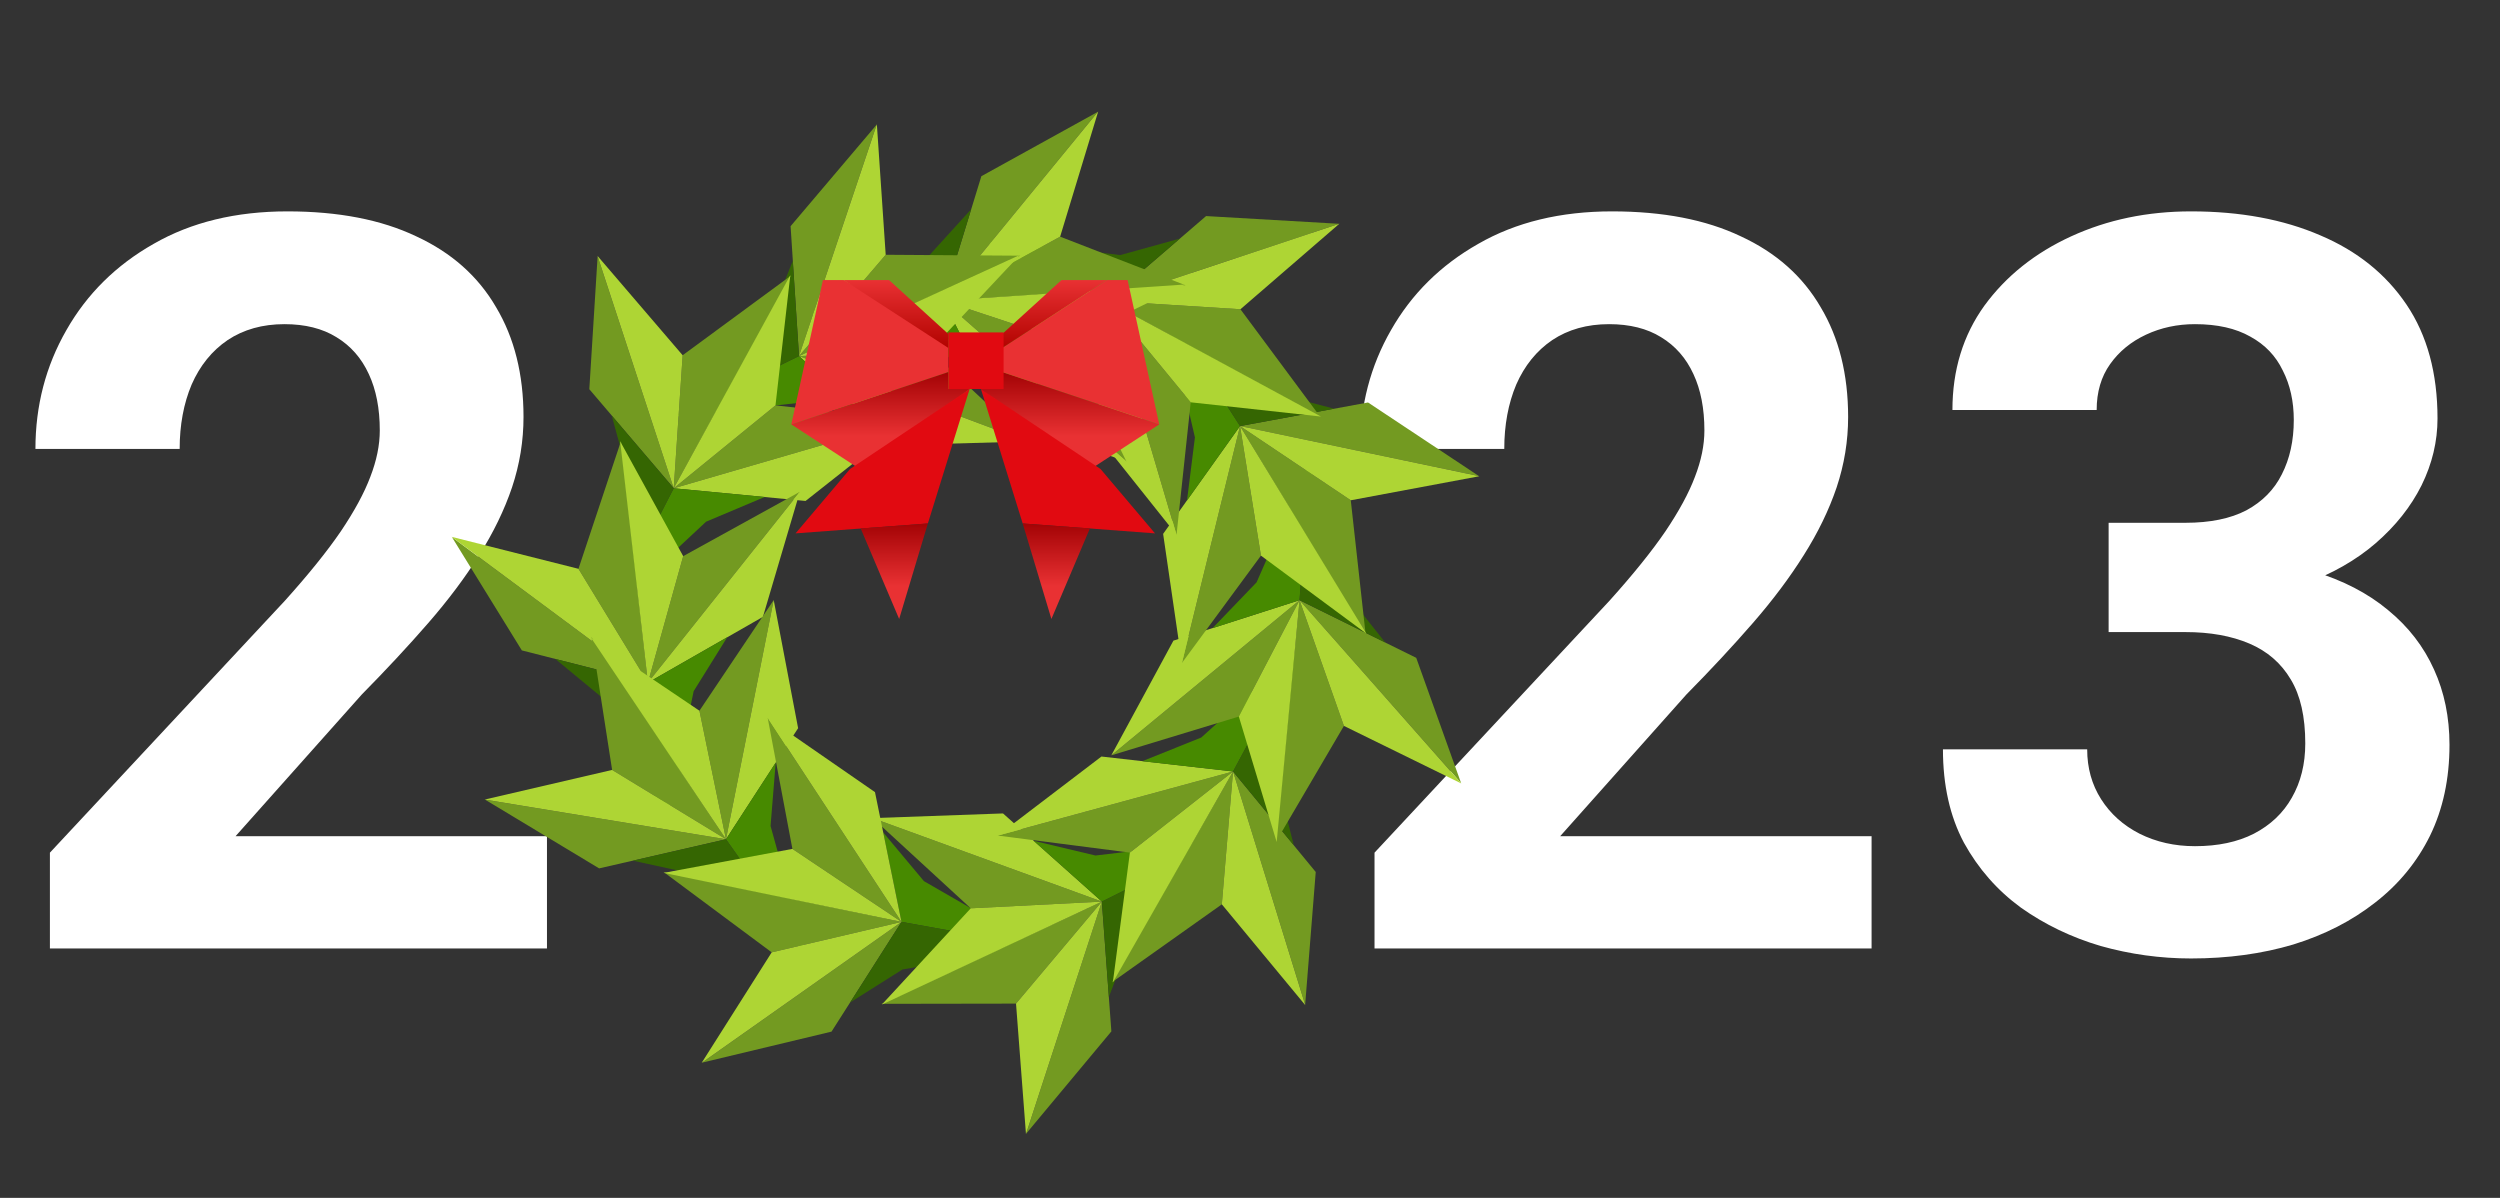 <svg width="1223" height="586" viewBox="0 0 1223 586" fill="none" xmlns="http://www.w3.org/2000/svg">
<rect x="0" y="0" width="1223" height="586" fill="#333333" stroke="none"/>
<path d="M915.578 409.068V464H672.414V417.125L787.404 293.834C798.96 280.976 808.075 269.664 814.748 259.898C821.421 249.97 826.223 241.1 829.152 233.287C832.245 225.312 833.791 217.743 833.791 210.582C833.791 199.84 832.001 190.644 828.42 182.994C824.839 175.182 819.549 169.16 812.551 164.928C805.715 160.696 797.251 158.58 787.16 158.58C776.418 158.58 767.141 161.184 759.328 166.393C751.678 171.601 745.819 178.844 741.75 188.121C737.844 197.398 735.891 207.896 735.891 219.615H665.334C665.334 198.456 670.38 179.088 680.471 161.51C690.562 143.769 704.803 129.69 723.195 119.273C741.587 108.694 763.397 103.404 788.625 103.404C813.527 103.404 834.523 107.473 851.613 115.611C868.866 123.587 881.887 135.143 890.676 150.279C899.628 165.253 904.104 183.157 904.104 203.99C904.104 215.709 902.232 227.184 898.488 238.414C894.745 249.482 889.374 260.549 882.375 271.617C875.539 282.522 867.238 293.59 857.473 304.82C847.707 316.051 836.883 327.688 825.002 339.732L763.234 409.068H915.578ZM1031.54 255.748H1069.14C1081.19 255.748 1091.12 253.714 1098.93 249.645C1106.74 245.413 1112.52 239.553 1116.26 232.066C1120.17 224.417 1122.12 215.546 1122.12 205.455C1122.12 196.34 1120.33 188.284 1116.75 181.285C1113.33 174.124 1108.04 168.59 1100.88 164.684C1093.72 160.615 1084.69 158.58 1073.78 158.58C1065.15 158.58 1057.18 160.289 1049.86 163.707C1042.53 167.125 1036.67 171.926 1032.28 178.111C1027.88 184.296 1025.69 191.783 1025.69 200.572H955.129C955.129 181.041 960.337 164.033 970.754 149.547C981.333 135.061 995.493 123.749 1013.23 115.611C1030.98 107.473 1050.51 103.404 1071.83 103.404C1095.92 103.404 1116.99 107.311 1135.06 115.123C1153.13 122.773 1167.21 134.085 1177.3 149.059C1187.39 164.033 1192.43 182.587 1192.43 204.723C1192.43 215.953 1189.83 226.858 1184.62 237.438C1179.41 247.854 1171.93 257.294 1162.16 265.758C1152.56 274.059 1140.84 280.732 1127 285.777C1113.17 290.66 1097.63 293.102 1080.37 293.102H1031.54V255.748ZM1031.54 309.215V272.838H1080.37C1099.74 272.838 1116.75 275.035 1131.4 279.43C1146.05 283.824 1158.34 290.172 1168.26 298.473C1178.19 306.611 1185.68 316.295 1190.72 327.525C1195.77 338.593 1198.29 350.882 1198.29 364.391C1198.29 380.992 1195.12 395.803 1188.77 408.824C1182.42 421.682 1173.47 432.587 1161.92 441.539C1150.52 450.491 1137.18 457.327 1121.88 462.047C1106.58 466.604 1089.89 468.883 1071.83 468.883C1056.85 468.883 1042.12 466.848 1027.64 462.779C1013.32 458.548 1000.29 452.281 988.576 443.98C977.02 435.517 967.743 424.938 960.744 412.242C953.908 399.384 950.49 384.166 950.49 366.588H1021.05C1021.05 375.702 1023.33 383.84 1027.88 391.002C1032.44 398.163 1038.71 403.779 1046.68 407.848C1054.82 411.917 1063.85 413.951 1073.78 413.951C1085.01 413.951 1094.61 411.917 1102.59 407.848C1110.73 403.616 1116.91 397.757 1121.14 390.27C1125.54 382.62 1127.74 373.749 1127.74 363.658C1127.74 350.637 1125.38 340.221 1120.66 332.408C1115.94 324.433 1109.18 318.574 1100.39 314.83C1091.6 311.087 1081.19 309.215 1069.14 309.215H1031.54Z" fill="white"/>
<path d="M267.578 409.068V464H24.414V417.125L139.404 293.834C150.96 280.976 160.075 269.664 166.748 259.898C173.421 249.97 178.223 241.1 181.152 233.287C184.245 225.312 185.791 217.743 185.791 210.582C185.791 199.84 184.001 190.644 180.42 182.994C176.839 175.182 171.549 169.16 164.551 164.928C157.715 160.696 149.251 158.58 139.16 158.58C128.418 158.58 119.141 161.184 111.328 166.393C103.678 171.601 97.819 178.844 93.75 188.121C89.844 197.398 87.891 207.896 87.891 219.615H17.334C17.334 198.456 22.38 179.088 32.471 161.51C42.562 143.769 56.803 129.69 75.195 119.273C93.587 108.694 115.397 103.404 140.625 103.404C165.527 103.404 186.523 107.473 203.613 115.611C220.866 123.587 233.887 135.143 242.676 150.279C251.628 165.253 256.104 183.157 256.104 203.99C256.104 215.709 254.232 227.184 250.488 238.414C246.745 249.482 241.374 260.549 234.375 271.617C227.539 282.522 219.238 293.59 209.473 304.82C199.707 316.051 188.883 327.688 177.002 339.732L115.234 409.068H267.578Z" fill="white"/>
<path d="M440.956 451.032L343.458 519.838L406.777 504.67L440.956 451.032Z" fill="#739A21"/>
<path d="M451.985 431.054L432.031 407.19L441.013 450.993L507.304 462.939L451.985 431.054Z" fill="#478A00"/>
<path d="M441.467 474.269L415.895 490.405L441.012 450.994L507.415 462.866L441.467 474.269Z" fill="#356602"/>
<path d="M539.031 441.06L426.907 400.214L474.899 444.346L539.031 441.06Z" fill="#739A21"/>
<path d="M539.03 441.062L431.228 491.074L497.038 490.966L539.03 441.062Z" fill="#739A21"/>
<path d="M539.008 441.126L501.997 554.574L543.682 504.557L539.008 441.126Z" fill="#739A21"/>
<path d="M426.908 400.215L539.032 441.061L490.675 397.931L426.908 400.215Z" fill="#AED534"/>
<path d="M431.397 491.433L539.031 441.061L474.899 444.346L431.397 491.433Z" fill="#AED534"/>
<path d="M501.903 554.792L539.031 441.063L497.038 490.967L501.903 554.792Z" fill="#AED534"/>
<path d="M535.904 418.518L505.641 411.321L539.031 441.061L599.31 411L535.904 418.518Z" fill="#478A00"/>
<path d="M553.312 459.446L542.463 487.67L539.031 441.061L599.355 410.875L553.312 459.446Z" fill="#356602"/>
<path d="M603.213 377.406L488.074 408.762L552.737 417.103L603.213 377.406Z" fill="#739A21"/>
<path d="M603.212 377.408L544.042 480.469L597.722 442.397L603.212 377.408Z" fill="#739A21"/>
<path d="M603.231 377.472L638.484 491.478L643.658 426.574L603.231 377.472Z" fill="#739A21"/>
<path d="M488.074 408.763L603.212 377.406L538.83 370.094L488.074 408.763Z" fill="#AED534"/>
<path d="M544.387 480.664L603.212 377.406L552.736 417.103L544.387 480.664Z" fill="#AED534"/>
<path d="M638.533 491.712L603.213 377.407L597.722 442.397L638.533 491.712Z" fill="#AED534"/>
<path d="M587.647 360.801L558.78 372.39L603.212 377.405L635.088 318.066L587.647 360.801Z" fill="#478A00"/>
<path d="M625.485 384.177L632.916 413.487L603.212 377.405L635.053 317.938L625.485 384.177Z" fill="#356602"/>
<path d="M635.742 293.606L543.661 369.51L606.038 350.54L635.742 293.606Z" fill="#739A21"/>
<path d="M635.742 293.607L624.152 411.879L657.444 355.111L635.742 293.607Z" fill="#739A21"/>
<path d="M635.785 293.659L714.775 383.106L692.819 321.81L635.785 293.659Z" fill="#739A21"/>
<path d="M543.661 369.509L635.742 293.606L574.042 313.398L543.661 369.509Z" fill="#AED534"/>
<path d="M624.546 411.916L635.741 293.606L606.038 350.539L624.546 411.916Z" fill="#AED534"/>
<path d="M714.916 383.299L635.743 293.607L657.445 355.112L714.916 383.299Z" fill="#AED534"/>
<path d="M614.727 284.866L593.172 307.294L635.741 293.607L640.414 226.41L614.727 284.866Z" fill="#478A00"/>
<path d="M658.829 290.626L677.648 314.293L635.741 293.606L640.33 226.307L658.829 290.626Z" fill="#356602"/>
<path d="M606.624 208.413L578.2 324.31L616.857 271.808L606.624 208.413Z" fill="#739A21"/>
<path d="M606.626 208.414L668.053 310.146L660.796 244.737L606.626 208.414Z" fill="#739A21"/>
<path d="M606.692 208.429L723.489 232.897L669.239 196.891L606.692 208.429Z" fill="#739A21"/>
<path d="M578.2 324.311L606.625 208.413L569.003 261.169L578.2 324.311Z" fill="#AED534"/>
<path d="M668.391 309.939L606.625 208.413L616.858 271.808L668.391 309.939Z" fill="#AED534"/>
<path d="M723.716 232.967L606.626 208.413L660.796 244.736L723.716 232.967Z" fill="#AED534"/>
<path d="M584.555 213.97L580.687 244.836L606.624 208.412L570.193 151.756L584.555 213.97Z" fill="#478A00"/>
<path d="M623.349 192.219L652.585 199.938L606.625 208.413L570.064 151.725L623.349 192.219Z" fill="#356602"/>
<path d="M541.728 147.199L575.56 261.635L582.504 196.807L541.728 147.199Z" fill="#739A21"/>
<path d="M541.729 147.198L646.042 204.132L606.822 151.286L541.729 147.198Z" fill="#739A21"/>
<path d="M541.794 147.178L655.013 109.475L590.012 105.702L541.794 147.178Z" fill="#739A21"/>
<path d="M575.559 261.634L541.727 147.199L535.804 211.724L575.559 261.634Z" fill="#AED534"/>
<path d="M646.229 203.784L541.728 147.199L582.504 196.807L646.229 203.784Z" fill="#AED534"/>
<path d="M655.245 109.422L541.729 147.198L606.822 151.286L655.245 109.422Z" fill="#AED534"/>
<path d="M525.463 163.118L537.672 191.729L541.728 147.199L481.715 116.61L525.463 163.118Z" fill="#478A00"/>
<path d="M548.016 124.784L577.159 116.724L541.727 147.198L481.586 116.647L548.016 124.784Z" fill="#356602"/>
<path d="M461.384 147.055L551.057 225.788L522.34 167.255L461.384 147.055Z" fill="#739A21"/>
<path d="M461.385 147.053L579.987 139.548L518.619 115.779L461.385 147.053Z" fill="#739A21"/>
<path d="M461.429 147.003L537.068 54.705L480.08 86.196L461.429 147.003Z" fill="#739A21"/>
<path d="M551.057 225.788L461.384 147.055L490.804 204.787L551.057 225.788Z" fill="#AED534"/>
<path d="M579.959 139.153L461.384 147.054L522.341 167.254L579.959 139.153Z" fill="#AED534"/>
<path d="M537.236 54.535L461.385 147.053L518.619 115.78L537.236 54.535Z" fill="#AED534"/>
<path d="M456.122 169.197L481.713 186.881L461.384 147.055L394.307 153.205L456.122 169.197Z" fill="#478A00"/>
<path d="M454.744 124.742L475.091 102.375L461.384 147.054L394.219 153.305L454.744 124.742Z" fill="#356602"/>
<path d="M390.869 174.184L502.643 215.977L455.026 171.442L390.869 174.184Z" fill="#739A21"/>
<path d="M390.869 174.183L499.091 125.084L433.282 124.636L390.869 174.183Z" fill="#739A21"/>
<path d="M390.892 174.12L428.861 60.989L386.754 110.652L390.892 174.12Z" fill="#739A21"/>
<path d="M502.642 215.978L390.868 174.185L438.858 217.723L502.642 215.978Z" fill="#AED534"/>
<path d="M498.925 124.725L390.869 174.185L455.026 171.442L498.925 124.725Z" fill="#AED534"/>
<path d="M428.957 60.772L390.869 174.183L433.282 124.636L428.957 60.772Z" fill="#AED534"/>
<path d="M393.805 196.753L424.006 204.206L390.869 174.185L330.338 203.735L393.805 196.753Z" fill="#478A00"/>
<path d="M376.744 155.68L387.831 127.549L390.869 174.185L330.292 203.861L376.744 155.68Z" fill="#356602"/>
<path d="M329.581 238.868L444.164 205.536L379.367 198.309L329.581 238.868Z" fill="#739A21"/>
<path d="M329.581 238.867L386.97 134.803L333.953 173.792L329.581 238.867Z" fill="#739A21"/>
<path d="M329.562 238.802L292.353 125.419L288.296 190.403L329.562 238.802Z" fill="#739A21"/>
<path d="M444.163 205.536L329.581 238.868L394.08 245.072L444.163 205.536Z" fill="#AED534"/>
<path d="M386.622 134.614L329.581 238.867L379.367 198.308L386.622 134.614Z" fill="#AED534"/>
<path d="M292.3 125.186L329.581 238.866L333.953 173.792L292.3 125.186Z" fill="#AED534"/>
<path d="M345.429 255.203L374.093 243.119L329.581 238.869L298.731 298.747L345.429 255.203Z" fill="#478A00"/>
<path d="M307.195 232.48L299.262 203.302L329.581 238.868L298.768 298.874L307.195 232.48Z" fill="#356602"/>
<path d="M316.971 333.928L391.305 240.575L334.219 272.071L316.971 333.928Z" fill="#739A21"/>
<path d="M316.969 333.926L303.774 215.822L282.982 278.261L316.969 333.926Z" fill="#739A21"/>
<path d="M316.916 333.885L221.091 262.767L255.284 318.177L316.916 333.885Z" fill="#739A21"/>
<path d="M391.305 240.575L316.971 333.927L373.223 301.767L391.305 240.575Z" fill="#AED534"/>
<path d="M303.381 215.869L316.971 333.927L334.218 272.071L303.381 215.869Z" fill="#AED534"/>
<path d="M220.915 262.608L316.97 333.926L282.982 278.261L220.915 262.608Z" fill="#AED534"/>
<path d="M339.34 338.12L355.774 311.708L316.97 333.928L326.337 400.632L339.34 338.12Z" fill="#478A00"/>
<path d="M295.003 341.632L271.684 322.383L316.971 333.928L326.441 400.715L295.003 341.632Z" fill="#356602"/>
<path d="M355.148 410.574L378.497 293.548L342.164 347.685L355.148 410.574Z" fill="#739A21"/>
<path d="M355.148 410.574L289.348 311.615L299.447 376.646L355.148 410.574Z" fill="#739A21"/>
<path d="M355.082 410.562L237.33 391.205L293.096 424.813L355.082 410.562Z" fill="#739A21"/>
<path d="M378.497 293.549L355.149 410.575L390.437 356.23L378.497 293.549Z" fill="#AED534"/>
<path d="M289.017 311.837L355.148 410.575L342.163 347.685L289.017 311.837Z" fill="#AED534"/>
<path d="M237.1 391.144L355.148 410.574L299.447 376.645L237.1 391.144Z" fill="#AED534"/>
<path d="M376.956 404.06L379.475 373.055L355.149 410.574L394.014 465.59L376.956 404.06Z" fill="#478A00"/>
<path d="M339.146 427.482L309.602 421.044L355.149 410.575L394.145 465.617L339.146 427.482Z" fill="#356602"/>
<path d="M441.013 450.993L375.561 351.212L387.643 415.281L441.013 450.993Z" fill="#739A21"/>
<path d="M375.562 351.212L441.013 450.993L428.041 387.509L375.562 351.212Z" fill="#AED534"/>
<path d="M441.012 450.994L324.699 426.625L377.514 465.887L441.012 450.994Z" fill="#739A21"/>
<path d="M324.62 427.013L441.014 450.993L387.644 415.281L324.62 427.013Z" fill="#AED534"/>
<path d="M343.25 519.955L441.011 450.994L377.513 465.886L343.25 519.955Z" fill="#AED534"/>
<path d="M412.725 137.005H402.584L387.11 207.618L463.954 182.004V166.004L412.725 137.005Z" fill="#E93133"/>
<path d="M541.49 137.005H551.631L567.104 207.618L490.261 182.004V170.235L541.49 137.005Z" fill="#E93133"/>
<path d="M463.954 190.311V182.004L387.11 207.619L421.116 229.772L474.339 190.311H463.954Z" fill="url(#paint0_linear_285_2726)"/>
<path d="M490.261 190.311V182.004L567.104 207.619L533.099 229.772L479.876 190.311H490.261Z" fill="url(#paint1_linear_285_2726)"/>
<path d="M434.924 137.005H412.725L463.954 170.235V163.418L434.924 137.005Z" fill="url(#paint2_linear_285_2726)"/>
<path d="M519.291 137.005H541.49L490.261 170.235V163.418L519.291 137.005Z" fill="url(#paint3_linear_285_2726)"/>
<path d="M474.339 190.312L415.841 229.426L389.188 260.925L453.916 256.079L474.339 190.312Z" fill="#E10A11"/>
<path d="M479.877 190.312L538.375 229.426L565.028 260.925L500.299 256.079L479.877 190.312Z" fill="#E10A11"/>
<path d="M453.916 256.078L421.032 258.501L439.87 302.808L453.916 256.078Z" fill="url(#paint4_linear_285_2726)"/>
<path d="M500.299 256.078L533.183 258.501L514.345 302.808L500.299 256.078Z" fill="url(#paint5_linear_285_2726)"/>
<path d="M490.953 162.619H463.954V190.311H490.953V162.619Z" fill="#E10A11"/>
<defs>
<linearGradient id="paint0_linear_285_2726" x1="430.724" y1="182.004" x2="430.724" y2="229.772" gradientUnits="userSpaceOnUse">
<stop stop-color="#A30305"/>
<stop offset="0.656" stop-color="#E93133"/>
</linearGradient>
<linearGradient id="paint1_linear_285_2726" x1="523.49" y1="182.004" x2="523.49" y2="229.772" gradientUnits="userSpaceOnUse">
<stop stop-color="#A30305"/>
<stop offset="0.656" stop-color="#E93133"/>
</linearGradient>
<linearGradient id="paint2_linear_285_2726" x1="438.339" y1="137.005" x2="438.339" y2="170.235" gradientUnits="userSpaceOnUse">
<stop stop-color="#E93133"/>
<stop offset="1" stop-color="#B20300"/>
</linearGradient>
<linearGradient id="paint3_linear_285_2726" x1="515.876" y1="137.005" x2="515.876" y2="170.235" gradientUnits="userSpaceOnUse">
<stop stop-color="#E93133"/>
<stop offset="1" stop-color="#B20300"/>
</linearGradient>
<linearGradient id="paint4_linear_285_2726" x1="437.474" y1="256.078" x2="437.474" y2="302.808" gradientUnits="userSpaceOnUse">
<stop stop-color="#A30305"/>
<stop offset="0.656" stop-color="#E93133"/>
</linearGradient>
<linearGradient id="paint5_linear_285_2726" x1="516.741" y1="256.078" x2="516.741" y2="302.808" gradientUnits="userSpaceOnUse">
<stop stop-color="#A30305"/>
<stop offset="0.656" stop-color="#E93133"/>
</linearGradient>
</defs>
</svg>
